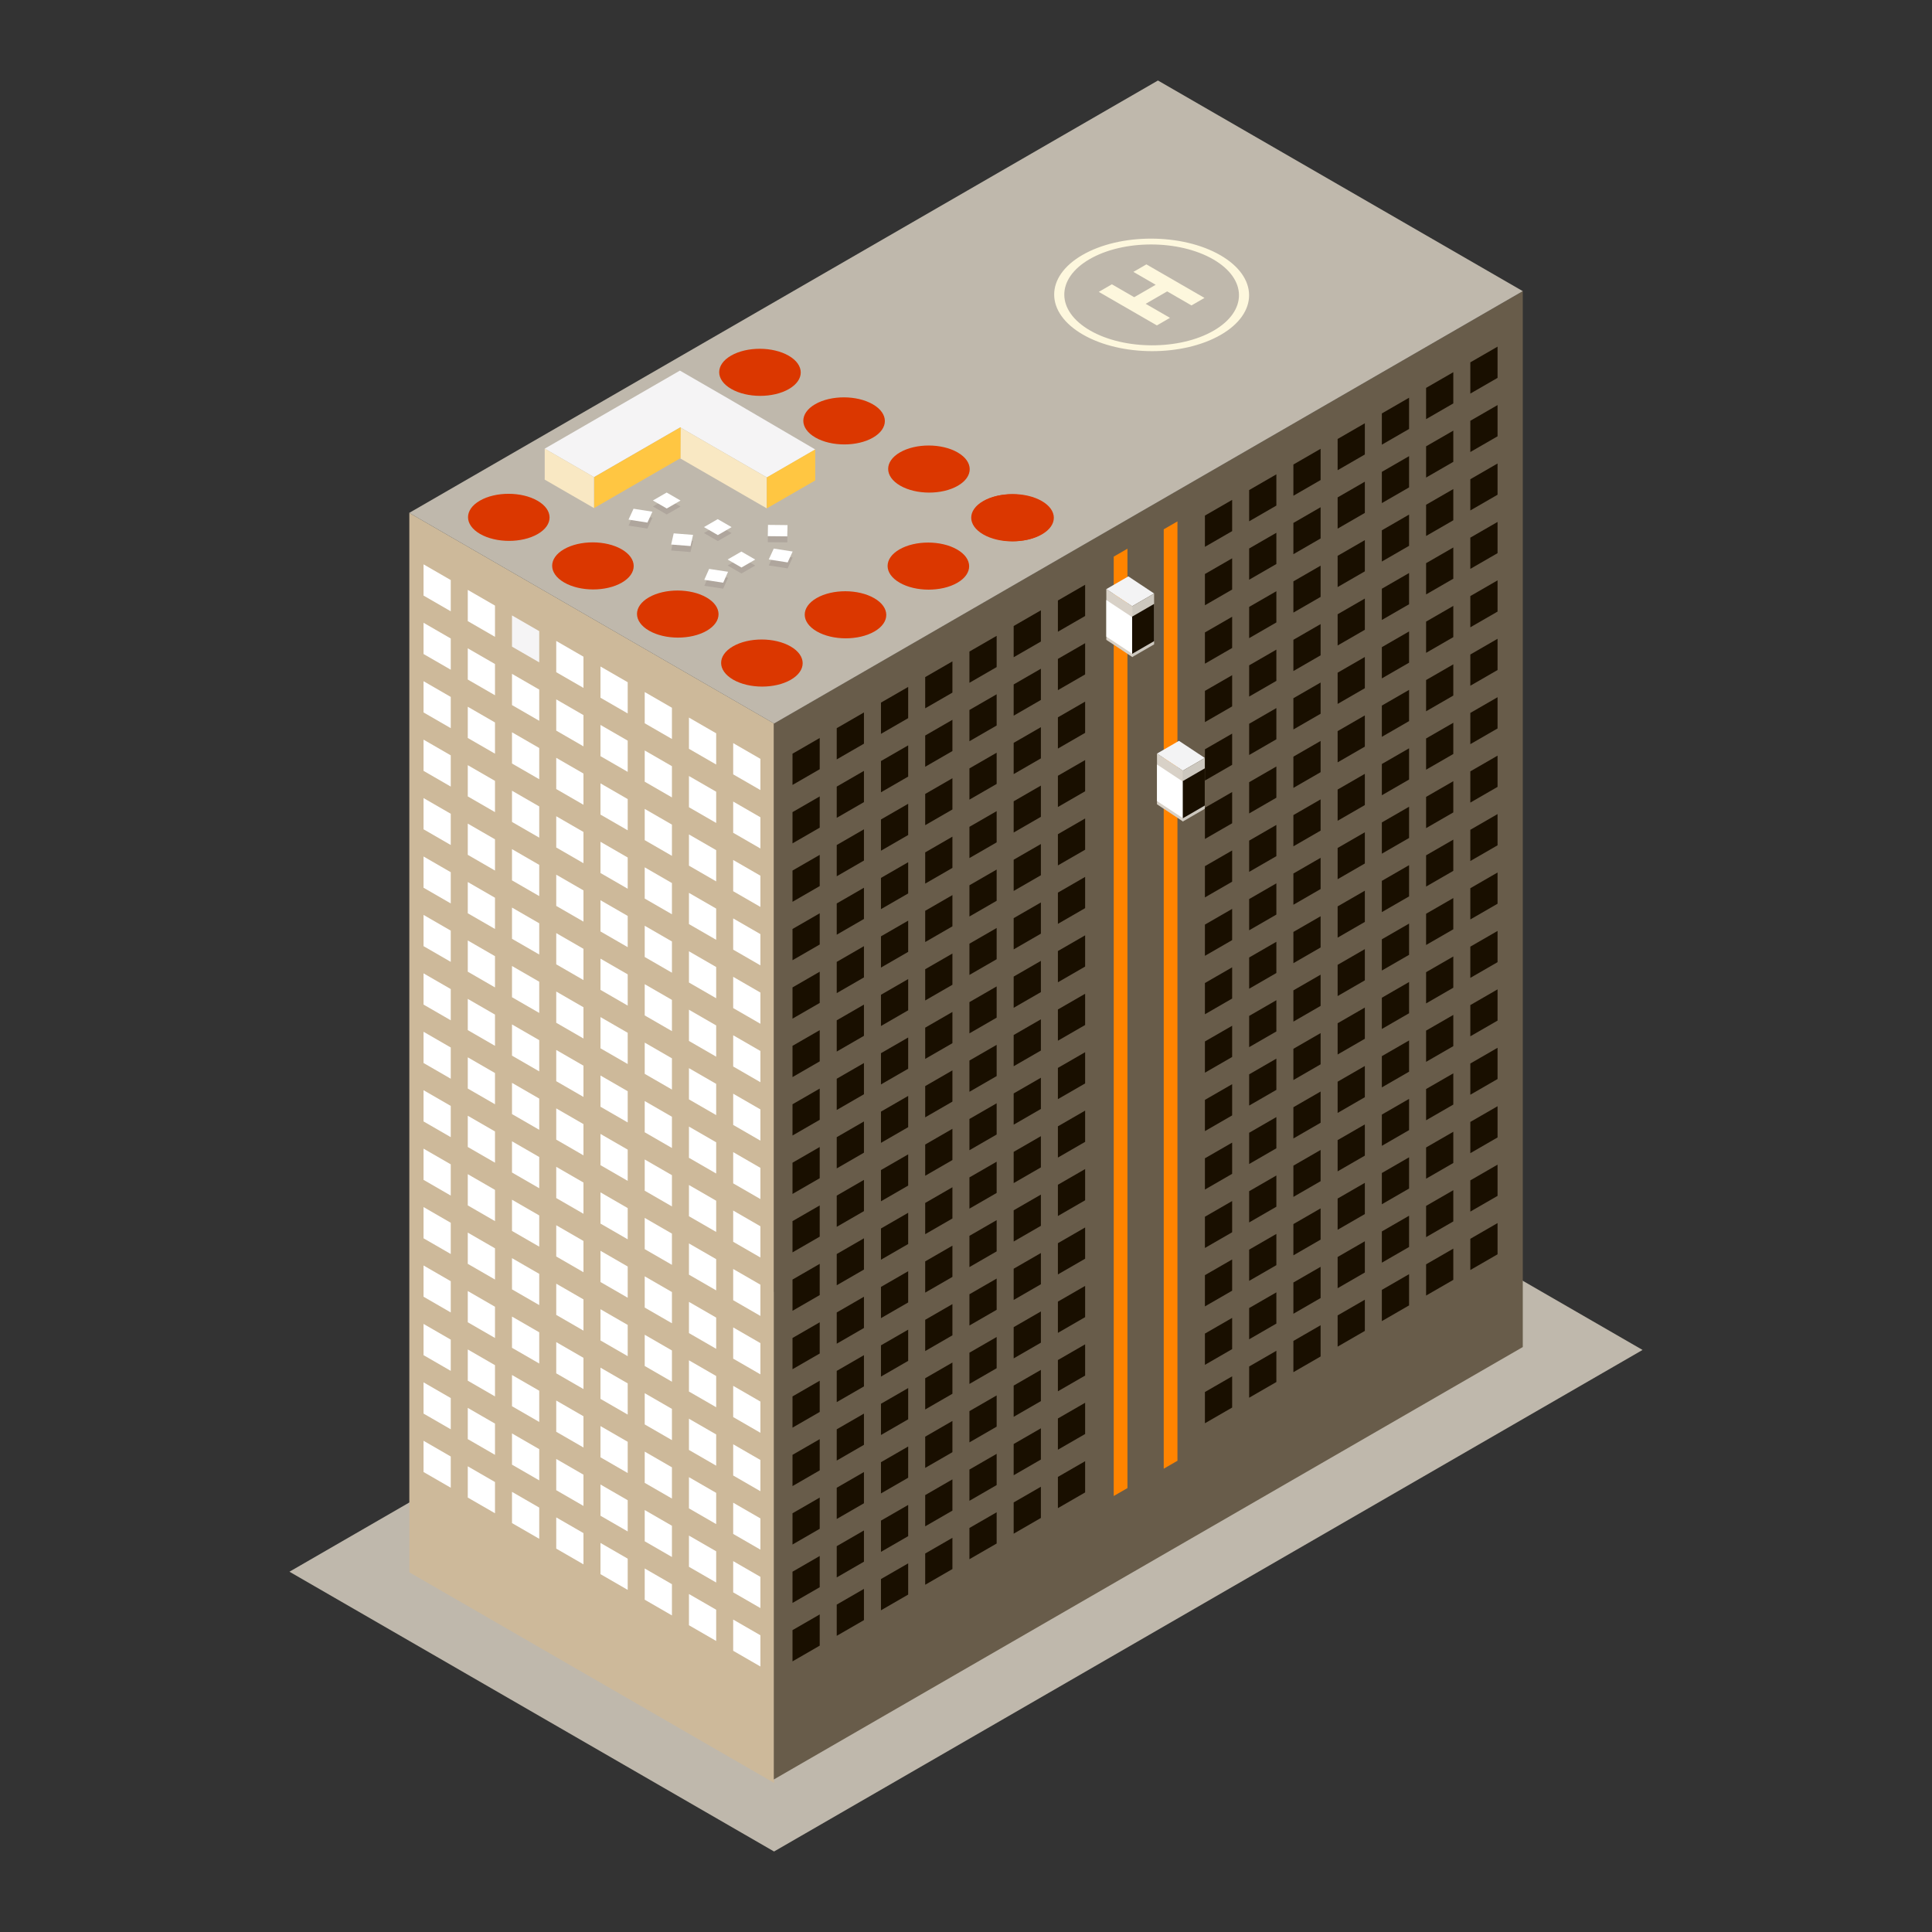 <svg version="1.1" id="Layer_1" xmlns="http://www.w3.org/2000/svg" xmlns:xlink="http://www.w3.org/1999/xlink" x="0px" y="0px" width="1200px" height="1200px" viewBox="0 0 1200 1200" enable-background="new 0 0 1200 1200" xml:space="preserve">
<rect x="0" y="0" width="1200" height="1200" fill="#333333" stroke="none"/>
<g>
	<polygon fill="#BFB8AC" points="179.781,976.223 719.226,664.694 1020.219,838.471 480.779,1150 &#9;"/>
	<polygon fill="#CDB99A" points="480.843,1107.416 254.243,976.584 254.243,318.578 480.843,449.4 &#9;"/>
	<polygon fill="#FFFFFF" points="279.972,379.685 263.069,369.925 263.069,350.526 279.972,360.287 &#9;"/>
	<polygon fill="#FFFFFF" points="307.448,395.547 290.54,385.787 290.54,366.388 307.448,376.149 &#9;"/>
	<polygon fill="#F5F4F5" points="334.924,411.409 318.015,401.649 318.015,382.255 334.924,392.016 &#9;"/>
	<polygon fill="#FFFFFF" points="362.4,427.272 345.491,417.511 345.491,398.112 362.4,407.873 &#9;"/>
	<polygon fill="#FFFFFF" points="389.876,443.134 372.968,433.373 372.968,413.98 389.876,423.74 &#9;"/>
	<polygon fill="#FFFFFF" points="417.352,459.001 400.443,449.241 400.443,429.842 417.352,439.602 &#9;"/>
	<polygon fill="#FFFFFF" points="444.828,474.858 427.919,465.098 427.919,445.704 444.828,455.465 &#9;"/>
	<polygon fill="#FFFFFF" points="472.303,490.726 455.395,480.965 455.395,461.566 472.303,471.332 &#9;"/>
	<polygon fill="#FFFFFF" points="279.972,415.977 263.069,406.216 263.069,386.817 279.972,396.578 &#9;"/>
	<polygon fill="#FFFFFF" points="307.448,431.839 290.54,422.078 290.54,402.679 307.448,412.44 &#9;"/>
	<polygon fill="#FFFFFF" points="334.924,447.701 318.015,437.94 318.015,418.547 334.924,428.307 &#9;"/>
	<polygon fill="#FFFFFF" points="362.4,463.563 345.491,453.802 345.491,434.403 362.4,444.164 &#9;"/>
	<polygon fill="#FFFFFF" points="389.876,479.425 372.968,469.664 372.968,450.271 389.876,460.031 &#9;"/>
	<polygon fill="#FFFFFF" points="417.352,495.292 400.443,485.532 400.443,466.133 417.352,475.893 &#9;"/>
	<polygon fill="#FFFFFF" points="444.828,511.149 427.919,501.389 427.919,481.995 444.828,491.756 &#9;"/>
	<polygon fill="#FFFFFF" points="472.303,527.017 455.395,517.256 455.395,497.857 472.303,507.623 &#9;"/>
	<polygon fill="#FFFFFF" points="279.972,452.268 263.069,442.507 263.069,423.108 279.972,432.869 &#9;"/>
	<polygon fill="#FFFFFF" points="307.448,468.13 290.54,458.369 290.54,438.971 307.448,448.731 &#9;"/>
	<polygon fill="#FFFFFF" points="334.924,483.992 318.015,474.232 318.015,454.838 334.924,464.599 &#9;"/>
	<polygon fill="#FFFFFF" points="362.4,499.854 345.491,490.094 345.491,470.695 362.4,480.455 &#9;"/>
	<polygon fill="#FFFFFF" points="389.876,515.716 372.968,505.956 372.968,486.562 389.876,496.323 &#9;"/>
	<polygon fill="#FFFFFF" points="417.352,531.583 400.443,521.823 400.443,502.424 417.352,512.185 &#9;"/>
	<polygon fill="#FFFFFF" points="444.828,547.446 427.919,537.68 427.919,518.286 444.828,528.047 &#9;"/>
	<polygon fill="#FFFFFF" points="472.303,563.308 455.395,553.547 455.395,534.149 472.303,543.909 &#9;"/>
	<polygon fill="#FFFFFF" points="279.972,488.559 263.069,478.798 263.069,459.399 279.972,469.16 &#9;"/>
	<polygon fill="#FFFFFF" points="307.448,504.421 290.54,494.661 290.54,475.262 307.448,485.022 &#9;"/>
	<polygon fill="#FFFFFF" points="334.924,520.283 318.015,510.523 318.015,491.129 334.924,500.89 &#9;"/>
	<polygon fill="#FFFFFF" points="362.4,536.151 345.491,526.385 345.491,506.986 362.4,516.746 &#9;"/>
	<polygon fill="#FFFFFF" points="389.876,552.008 372.968,542.247 372.968,522.854 389.876,532.614 &#9;"/>
	<polygon fill="#FFFFFF" points="417.352,567.875 400.443,558.114 400.443,538.716 417.352,548.476 &#9;"/>
	<polygon fill="#FFFFFF" points="444.828,583.732 427.919,573.971 427.919,554.578 444.828,564.338 &#9;"/>
	<polygon fill="#FFFFFF" points="472.303,599.599 455.395,589.839 455.395,570.44 472.303,580.201 &#9;"/>
	<polygon fill="#FFFFFF" points="279.972,524.85 263.069,515.089 263.069,495.69 279.972,505.451 &#9;"/>
	<polygon fill="#FFFFFF" points="307.448,540.712 290.54,530.952 290.54,511.553 307.448,521.314 &#9;"/>
	<polygon fill="#FFFFFF" points="334.924,556.574 318.015,546.814 318.015,527.42 334.924,537.181 &#9;"/>
	<polygon fill="#FFFFFF" points="362.4,572.436 345.491,562.676 345.491,543.277 362.4,553.037 &#9;"/>
	<polygon fill="#FFFFFF" points="389.876,588.299 372.968,578.538 372.968,559.145 389.876,568.905 &#9;"/>
	<polygon fill="#FFFFFF" points="417.352,604.166 400.443,594.406 400.443,575.007 417.352,584.767 &#9;"/>
	<polygon fill="#FFFFFF" points="444.828,620.023 427.919,610.263 427.919,590.869 444.828,600.629 &#9;"/>
	<polygon fill="#FFFFFF" points="472.303,635.891 455.395,626.13 455.395,606.731 472.303,616.497 &#9;"/>
	<polygon fill="#FFFFFF" points="279.972,561.141 263.069,551.381 263.069,531.982 279.972,541.742 &#9;"/>
	<polygon fill="#FFFFFF" points="307.448,577.004 290.54,567.243 290.54,547.844 307.448,557.605 &#9;"/>
	<polygon fill="#FFFFFF" points="334.924,592.866 318.015,583.105 318.015,563.711 334.924,573.472 &#9;"/>
	<polygon fill="#FFFFFF" points="362.4,608.728 345.491,598.967 345.491,579.569 362.4,589.329 &#9;"/>
	<polygon fill="#FFFFFF" points="389.876,624.59 372.968,614.829 372.968,595.436 389.876,605.196 &#9;"/>
	<polygon fill="#FFFFFF" points="417.352,640.457 400.443,630.697 400.443,611.298 417.352,621.058 &#9;"/>
	<polygon fill="#FFFFFF" points="444.828,656.319 427.919,646.554 427.919,627.16 444.828,636.921 &#9;"/>
	<polygon fill="#FFFFFF" points="472.303,672.182 455.395,662.421 455.395,643.022 472.303,652.788 &#9;"/>
	<polygon fill="#FFFFFF" points="279.972,597.432 263.069,587.672 263.069,568.273 279.972,578.034 &#9;"/>
	<polygon fill="#FFFFFF" points="307.448,613.295 290.54,603.534 290.54,584.135 307.448,593.896 &#9;"/>
	<polygon fill="#FFFFFF" points="334.924,629.157 318.015,619.396 318.015,600.003 334.924,609.763 &#9;"/>
	<polygon fill="#FFFFFF" points="362.4,645.025 345.491,635.259 345.491,615.86 362.4,625.62 &#9;"/>
	<polygon fill="#FFFFFF" points="389.876,660.881 372.968,651.121 372.968,631.727 389.876,641.488 &#9;"/>
	<polygon fill="#FFFFFF" points="417.352,676.748 400.443,666.988 400.443,647.589 417.352,657.35 &#9;"/>
	<polygon fill="#FFFFFF" points="444.828,692.606 427.919,682.845 427.919,663.451 444.828,673.212 &#9;"/>
	<polygon fill="#FFFFFF" points="472.303,708.473 455.395,698.712 455.395,679.313 472.303,689.074 &#9;"/>
	<polygon fill="#FFFFFF" points="279.972,633.724 263.069,623.963 263.069,604.564 279.972,614.325 &#9;"/>
	<polygon fill="#FFFFFF" points="307.448,649.586 290.54,639.825 290.54,620.426 307.448,630.187 &#9;"/>
	<polygon fill="#FFFFFF" points="334.924,665.448 318.015,655.688 318.015,636.294 334.924,646.054 &#9;"/>
	<polygon fill="#FFFFFF" points="362.4,681.316 345.491,671.55 345.491,652.151 362.4,661.911 &#9;"/>
	<polygon fill="#FFFFFF" points="389.876,697.172 372.968,687.412 372.968,668.018 389.876,677.779 &#9;"/>
	<polygon fill="#FFFFFF" points="417.352,713.04 400.443,703.28 400.443,683.881 417.352,693.641 &#9;"/>
	<polygon fill="#FFFFFF" points="444.828,728.897 427.919,719.136 427.919,699.743 444.828,709.503 &#9;"/>
	<polygon fill="#FFFFFF" points="472.303,744.764 455.395,735.003 455.395,715.605 472.303,725.371 &#9;"/>
	<polygon fill="#FFFFFF" points="279.972,670.015 263.069,660.254 263.069,640.856 279.972,650.616 &#9;"/>
	<polygon fill="#FFFFFF" points="307.448,685.877 290.54,676.116 290.54,656.718 307.448,666.478 &#9;"/>
	<polygon fill="#FFFFFF" points="334.924,701.74 318.015,691.979 318.015,672.585 334.924,682.346 &#9;"/>
	<polygon fill="#FFFFFF" points="362.4,717.601 345.491,707.841 345.491,688.442 362.4,698.203 &#9;"/>
	<polygon fill="#FFFFFF" points="389.876,733.463 372.968,723.703 372.968,704.31 389.876,714.07 &#9;"/>
	<polygon fill="#FFFFFF" points="417.352,749.331 400.443,739.571 400.443,720.172 417.352,729.932 &#9;"/>
	<polygon fill="#FFFFFF" points="444.828,765.188 427.919,755.427 427.919,736.034 444.828,745.794 &#9;"/>
	<polygon fill="#FFFFFF" points="472.303,781.055 455.395,771.295 455.395,751.896 472.303,761.662 &#9;"/>
	<polygon fill="#FFFFFF" points="279.972,706.306 263.069,696.546 263.069,677.147 279.972,686.907 &#9;"/>
	<polygon fill="#FFFFFF" points="307.448,722.168 290.54,712.408 290.54,693.009 307.448,702.77 &#9;"/>
	<polygon fill="#FFFFFF" points="334.924,738.031 318.015,728.27 318.015,708.877 334.924,718.637 &#9;"/>
	<polygon fill="#FFFFFF" points="362.4,753.898 345.491,744.132 345.491,724.734 362.4,734.494 &#9;"/>
	<polygon fill="#FFFFFF" points="389.876,769.755 372.968,759.994 372.968,740.601 389.876,750.362 &#9;"/>
	<polygon fill="#FFFFFF" points="417.352,785.622 400.443,775.862 400.443,756.463 417.352,766.223 &#9;"/>
	<polygon fill="#FFFFFF" points="444.828,801.484 427.919,791.719 427.919,772.325 444.828,782.085 &#9;"/>
	<polygon fill="#FFFFFF" points="472.303,817.346 455.395,807.586 455.395,788.187 472.303,797.948 &#9;"/>
	<polygon fill="#FFFFFF" points="279.972,742.597 263.069,732.837 263.069,713.438 279.972,723.198 &#9;"/>
	<polygon fill="#FFFFFF" points="307.448,758.46 290.54,748.699 290.54,729.3 307.448,739.061 &#9;"/>
	<polygon fill="#FFFFFF" points="334.924,774.322 318.015,764.561 318.015,745.168 334.924,754.928 &#9;"/>
	<polygon fill="#FFFFFF" points="362.4,790.189 345.491,780.424 345.491,761.025 362.4,770.785 &#9;"/>
	<polygon fill="#FFFFFF" points="389.876,806.046 372.968,796.286 372.968,776.892 389.876,786.653 &#9;"/>
	<polygon fill="#FFFFFF" points="417.352,821.914 400.443,812.153 400.443,792.754 417.352,802.515 &#9;"/>
	<polygon fill="#FFFFFF" points="444.828,837.771 427.919,828.01 427.919,808.616 444.828,818.377 &#9;"/>
	<polygon fill="#FFFFFF" points="472.303,853.638 455.395,843.877 455.395,824.478 472.303,834.239 &#9;"/>
	<polygon fill="#FFFFFF" points="279.972,778.889 263.069,769.128 263.069,749.729 279.972,759.49 &#9;"/>
	<polygon fill="#FFFFFF" points="307.448,794.751 290.54,784.99 290.54,765.591 307.448,775.352 &#9;"/>
	<polygon fill="#FFFFFF" points="334.924,810.613 318.015,800.852 318.015,781.459 334.924,791.219 &#9;"/>
	<polygon fill="#FFFFFF" points="362.4,826.475 345.491,816.715 345.491,797.316 362.4,807.076 &#9;"/>
	<polygon fill="#FFFFFF" points="389.876,842.337 372.968,832.577 372.968,813.183 389.876,822.944 &#9;"/>
	<polygon fill="#FFFFFF" points="417.352,858.205 400.443,848.444 400.443,829.045 417.352,838.806 &#9;"/>
	<polygon fill="#FFFFFF" points="444.828,874.062 427.919,864.301 427.919,844.908 444.828,854.668 &#9;"/>
	<polygon fill="#FFFFFF" points="472.303,889.929 455.395,880.169 455.395,860.77 472.303,870.536 &#9;"/>
	<polygon fill="#FFFFFF" points="279.972,815.18 263.069,805.42 263.069,786.021 279.972,795.781 &#9;"/>
	<polygon fill="#FFFFFF" points="307.448,831.042 290.54,821.281 290.54,801.883 307.448,811.643 &#9;"/>
	<polygon fill="#FFFFFF" points="334.924,846.904 318.015,837.143 318.015,817.75 334.924,827.511 &#9;"/>
	<polygon fill="#FFFFFF" points="362.4,862.772 345.491,853.011 345.491,833.607 362.4,843.373 &#9;"/>
	<polygon fill="#FFFFFF" points="389.876,878.628 372.968,868.868 372.968,849.474 389.876,859.235 &#9;"/>
	<polygon fill="#FFFFFF" points="417.352,894.496 400.443,884.736 400.443,865.337 417.352,875.097 &#9;"/>
	<polygon fill="#FFFFFF" points="444.828,910.358 427.919,900.592 427.919,881.199 444.828,890.959 &#9;"/>
	<polygon fill="#FFFFFF" points="472.303,926.22 455.395,916.46 455.395,897.061 472.303,906.827 &#9;"/>
	<polygon fill="#FFFFFF" points="279.972,851.471 263.069,841.711 263.069,822.312 279.972,832.072 &#9;"/>
	<polygon fill="#FFFFFF" points="307.448,867.333 290.54,857.573 290.54,838.174 307.448,847.934 &#9;"/>
	<polygon fill="#FFFFFF" points="334.924,883.195 318.015,873.435 318.015,854.042 334.924,863.802 &#9;"/>
	<polygon fill="#FFFFFF" points="362.4,899.063 345.491,889.297 345.491,869.898 362.4,879.659 &#9;"/>
	<polygon fill="#FFFFFF" points="389.876,914.92 372.968,905.159 372.968,885.765 389.876,895.526 &#9;"/>
	<polygon fill="#FFFFFF" points="417.352,930.787 400.443,921.027 400.443,901.628 417.352,911.389 &#9;"/>
	<polygon fill="#FFFFFF" points="444.828,946.649 427.919,936.883 427.919,917.49 444.828,927.251 &#9;"/>
	<polygon fill="#FFFFFF" points="472.303,962.511 455.395,952.751 455.395,933.352 472.303,943.112 &#9;"/>
	<polygon fill="#FFFFFF" points="279.972,887.762 263.069,878.002 263.069,858.603 279.972,868.364 &#9;"/>
	<polygon fill="#FFFFFF" points="307.448,903.624 290.54,893.864 290.54,874.465 307.448,884.225 &#9;"/>
	<polygon fill="#FFFFFF" points="334.924,919.487 318.015,909.726 318.015,890.333 334.924,900.093 &#9;"/>
	<polygon fill="#FFFFFF" points="362.4,935.354 345.491,925.588 345.491,906.189 362.4,915.95 &#9;"/>
	<polygon fill="#FFFFFF" points="389.876,951.211 372.968,941.451 372.968,922.057 389.876,931.817 &#9;"/>
	<polygon fill="#FFFFFF" points="417.352,967.079 400.443,957.318 400.443,937.919 417.352,947.68 &#9;"/>
	<polygon fill="#FFFFFF" points="444.828,982.935 427.919,973.175 427.919,953.781 444.828,963.542 &#9;"/>
	<polygon fill="#FFFFFF" points="472.303,998.803 455.395,989.042 455.395,969.644 472.303,979.409 &#9;"/>
	<polygon fill="#FFFFFF" points="279.972,924.054 263.069,914.293 263.069,894.894 279.972,904.655 &#9;"/>
	<polygon fill="#FFFFFF" points="307.448,939.916 290.54,930.155 290.54,910.757 307.448,920.517 &#9;"/>
	<polygon fill="#FFFFFF" points="334.924,955.778 318.015,946.017 318.015,926.624 334.924,936.384 &#9;"/>
	<polygon fill="#FFFFFF" points="362.4,971.64 345.491,961.879 345.491,942.481 362.4,952.241 &#9;"/>
	<polygon fill="#FFFFFF" points="389.876,987.502 372.968,977.742 372.968,958.348 389.876,968.109 &#9;"/>
	<polygon fill="#FFFFFF" points="417.352,1003.37 400.443,993.609 400.443,974.21 417.352,983.971 &#9;"/>
	<polygon fill="#FFFFFF" points="444.828,1019.232 427.919,1009.466 427.919,990.073 444.828,999.833 &#9;"/>
	<polygon fill="#FFFFFF" points="472.303,1035.094 455.395,1025.334 455.395,1005.935 472.303,1015.701 &#9;"/>
	<polygon fill="#A19079" points="480.619,1105.266 480.619,449.411 945.826,180.827 945.826,836.676 &#9;" style="fill: rgb(104, 92, 74);"/>
	<polygon fill="#A5D9E9" points="509.137,477.779 492.234,487.539 492.234,468.14 509.137,458.385 &#9;" style="fill: rgb(25, 15, 0);"/>
	<polygon fill="#A5D9E9" points="536.612,461.917 519.709,471.677 519.709,452.279 536.612,442.518 &#9;" style="fill: rgb(25, 15, 0);"/>
	<polygon fill="#A5D9E9" points="564.088,446.054 547.18,455.815 547.18,436.411 564.088,426.661 &#9;" style="fill: rgb(25, 15, 0);"/>
	<polygon fill="#A5D9E9" points="591.565,430.192 574.656,439.953 574.656,420.554 591.565,410.793 &#9;" style="fill: rgb(25, 15, 0);"/>
	<polygon fill="#A5D9E9" points="619.04,414.33 602.132,424.091 602.132,404.687 619.04,394.932 &#9;" style="fill: rgb(25, 15, 0);"/>
	<polygon fill="#A5D9E9" points="646.517,398.463 629.608,408.223 629.608,388.824 646.517,379.069 &#9;" style="fill: rgb(25, 15, 0);"/>
	<polygon fill="#A5D9E9" points="673.992,382.606 657.084,392.367 657.084,372.962 673.992,363.207 &#9;" style="fill: rgb(25, 15, 0);"/>
	<polygon fill="#A5D9E9" points="509.137,514.07 492.234,523.831 492.234,504.432 509.137,494.676 &#9;" style="fill: rgb(25, 15, 0);"/>
	<polygon fill="#A5D9E9" points="536.612,498.208 519.709,507.969 519.709,488.57 536.612,478.809 &#9;" style="fill: rgb(25, 15, 0);"/>
	<polygon fill="#A5D9E9" points="564.088,482.345 547.18,492.106 547.18,472.702 564.088,462.952 &#9;" style="fill: rgb(25, 15, 0);"/>
	<polygon fill="#A5D9E9" points="591.565,466.484 574.656,476.244 574.656,456.845 591.565,447.085 &#9;" style="fill: rgb(25, 15, 0);"/>
	<polygon fill="#A5D9E9" points="619.04,450.622 602.132,460.382 602.132,440.978 619.04,431.223 &#9;" style="fill: rgb(25, 15, 0);"/>
	<polygon fill="#A5D9E9" points="646.517,434.754 629.608,444.514 629.608,425.115 646.517,415.361 &#9;" style="fill: rgb(25, 15, 0);"/>
	<polygon fill="#A5D9E9" points="673.992,418.897 657.084,428.658 657.084,409.253 673.992,399.498 &#9;" style="fill: rgb(25, 15, 0);"/>
	<polygon fill="#A5D9E9" points="509.137,550.361 492.234,560.122 492.234,540.723 509.137,530.968 &#9;" style="fill: rgb(25, 15, 0);"/>
	<polygon fill="#A5D9E9" points="536.612,534.499 519.709,544.265 519.709,524.861 536.612,515.1 &#9;" style="fill: rgb(25, 15, 0);"/>
	<polygon fill="#A5D9E9" points="564.088,518.637 547.18,528.397 547.18,508.993 564.088,499.244 &#9;" style="fill: rgb(25, 15, 0);"/>
	<polygon fill="#A5D9E9" points="591.565,502.775 574.656,512.535 574.656,493.136 591.565,483.376 &#9;" style="fill: rgb(25, 15, 0);"/>
	<polygon fill="#A5D9E9" points="619.04,486.913 602.132,496.673 602.132,477.269 619.04,467.514 &#9;" style="fill: rgb(25, 15, 0);"/>
	<polygon fill="#A5D9E9" points="646.517,471.045 629.608,480.805 629.608,461.407 646.517,451.652 &#9;" style="fill: rgb(25, 15, 0);"/>
	<polygon fill="#A5D9E9" points="673.992,455.188 657.084,464.949 657.084,445.545 673.992,435.789 &#9;" style="fill: rgb(25, 15, 0);"/>
	<polygon fill="#A5D9E9" points="509.137,586.653 492.234,596.413 492.234,577.014 509.137,567.259 &#9;" style="fill: rgb(25, 15, 0);"/>
	<polygon fill="#A5D9E9" points="536.612,570.79 519.709,580.556 519.709,561.152 536.612,551.391 &#9;" style="fill: rgb(25, 15, 0);"/>
	<polygon fill="#A5D9E9" points="564.088,554.928 547.18,564.689 547.18,545.285 564.088,535.535 &#9;" style="fill: rgb(25, 15, 0);"/>
	<polygon fill="#A5D9E9" points="591.565,539.066 574.656,548.826 574.656,529.428 591.565,519.667 &#9;" style="fill: rgb(25, 15, 0);"/>
	<polygon fill="#A5D9E9" points="619.04,523.204 602.132,532.964 602.132,513.56 619.04,503.805 &#9;" style="fill: rgb(25, 15, 0);"/>
	<polygon fill="#A5D9E9" points="646.517,507.337 629.608,517.097 629.608,497.698 646.517,487.943 &#9;" style="fill: rgb(25, 15, 0);"/>
	<polygon fill="#A5D9E9" points="673.992,491.479 657.084,501.24 657.084,481.836 673.992,472.081 &#9;" style="fill: rgb(25, 15, 0);"/>
	<polygon fill="#A5D9E9" points="509.137,622.944 492.234,632.704 492.234,613.306 509.137,603.55 &#9;" style="fill: rgb(25, 15, 0);"/>
	<polygon fill="#A5D9E9" points="536.612,607.081 519.709,616.842 519.709,597.443 536.612,587.682 &#9;" style="fill: rgb(25, 15, 0);"/>
	<polygon fill="#A5D9E9" points="564.088,591.219 547.18,600.98 547.18,581.576 564.088,571.826 &#9;" style="fill: rgb(25, 15, 0);"/>
	<polygon fill="#A5D9E9" points="591.565,575.357 574.656,585.118 574.656,565.719 591.565,555.959 &#9;" style="fill: rgb(25, 15, 0);"/>
	<polygon fill="#A5D9E9" points="619.04,559.495 602.132,569.256 602.132,549.851 619.04,540.096 &#9;" style="fill: rgb(25, 15, 0);"/>
	<polygon fill="#A5D9E9" points="646.517,543.628 629.608,553.388 629.608,533.989 646.517,524.234 &#9;" style="fill: rgb(25, 15, 0);"/>
	<polygon fill="#A5D9E9" points="673.992,527.771 657.084,537.531 657.084,518.127 673.992,508.372 &#9;" style="fill: rgb(25, 15, 0);"/>
	<polygon fill="#A5D9E9" points="509.137,659.235 492.234,668.996 492.234,649.597 509.137,639.841 &#9;" style="fill: rgb(25, 15, 0);"/>
	<polygon fill="#A5D9E9" points="536.612,643.373 519.709,653.139 519.709,633.734 536.612,623.974 &#9;" style="fill: rgb(25, 15, 0);"/>
	<polygon fill="#A5D9E9" points="564.088,627.511 547.18,637.271 547.18,617.867 564.088,608.117 &#9;" style="fill: rgb(25, 15, 0);"/>
	<polygon fill="#A5D9E9" points="591.565,611.649 574.656,621.409 574.656,602.01 591.565,592.25 &#9;" style="fill: rgb(25, 15, 0);"/>
	<polygon fill="#A5D9E9" points="619.04,595.786 602.132,605.547 602.132,586.142 619.04,576.388 &#9;" style="fill: rgb(25, 15, 0);"/>
	<polygon fill="#A5D9E9" points="646.517,579.919 629.608,589.679 629.608,570.28 646.517,560.525 &#9;" style="fill: rgb(25, 15, 0);"/>
	<polygon fill="#A5D9E9" points="673.992,564.062 657.084,573.823 657.084,554.419 673.992,544.663 &#9;" style="fill: rgb(25, 15, 0);"/>
	<polygon fill="#A5D9E9" points="509.137,695.526 492.234,705.287 492.234,685.888 509.137,676.133 &#9;" style="fill: rgb(25, 15, 0);"/>
	<polygon fill="#A5D9E9" points="536.612,679.664 519.709,689.43 519.709,670.026 536.612,660.265 &#9;" style="fill: rgb(25, 15, 0);"/>
	<polygon fill="#A5D9E9" points="564.088,663.802 547.18,673.562 547.18,654.158 564.088,644.408 &#9;" style="fill: rgb(25, 15, 0);"/>
	<polygon fill="#A5D9E9" points="591.565,647.94 574.656,657.7 574.656,638.301 591.565,628.541 &#9;" style="fill: rgb(25, 15, 0);"/>
	<polygon fill="#A5D9E9" points="619.04,632.078 602.132,641.838 602.132,622.434 619.04,612.679 &#9;" style="fill: rgb(25, 15, 0);"/>
	<polygon fill="#A5D9E9" points="646.517,616.21 629.608,625.971 629.608,606.572 646.517,596.816 &#9;" style="fill: rgb(25, 15, 0);"/>
	<polygon fill="#A5D9E9" points="673.992,600.353 657.084,610.114 657.084,590.71 673.992,580.954 &#9;" style="fill: rgb(25, 15, 0);"/>
	<polygon fill="#A5D9E9" points="509.137,731.817 492.234,741.578 492.234,722.179 509.137,712.424 &#9;" style="fill: rgb(25, 15, 0);"/>
	<polygon fill="#A5D9E9" points="536.612,715.955 519.709,725.721 519.709,706.317 536.612,696.556 &#9;" style="fill: rgb(25, 15, 0);"/>
	<polygon fill="#A5D9E9" points="564.088,700.093 547.18,709.853 547.18,690.45 564.088,680.699 &#9;" style="fill: rgb(25, 15, 0);"/>
	<polygon fill="#A5D9E9" points="591.565,684.231 574.656,693.991 574.656,674.593 591.565,664.832 &#9;" style="fill: rgb(25, 15, 0);"/>
	<polygon fill="#A5D9E9" points="619.04,668.369 602.132,678.13 602.132,658.725 619.04,648.97 &#9;" style="fill: rgb(25, 15, 0);"/>
	<polygon fill="#A5D9E9" points="646.517,652.502 629.608,662.262 629.608,642.863 646.517,633.108 &#9;" style="fill: rgb(25, 15, 0);"/>
	<polygon fill="#A5D9E9" points="673.992,636.644 657.084,646.405 657.084,627.001 673.992,617.246 &#9;" style="fill: rgb(25, 15, 0);"/>
	<polygon fill="#A5D9E9" points="509.137,768.108 492.234,777.869 492.234,758.47 509.137,748.715 &#9;" style="fill: rgb(25, 15, 0);"/>
	<polygon fill="#A5D9E9" points="536.612,752.246 519.709,762.007 519.709,742.608 536.612,732.848 &#9;" style="fill: rgb(25, 15, 0);"/>
	<polygon fill="#A5D9E9" points="564.088,736.384 547.18,746.145 547.18,726.741 564.088,716.991 &#9;" style="fill: rgb(25, 15, 0);"/>
	<polygon fill="#A5D9E9" points="591.565,720.522 574.656,730.283 574.656,710.884 591.565,701.123 &#9;" style="fill: rgb(25, 15, 0);"/>
	<polygon fill="#A5D9E9" points="619.04,704.66 602.132,714.421 602.132,695.016 619.04,685.261 &#9;" style="fill: rgb(25, 15, 0);"/>
	<polygon fill="#A5D9E9" points="646.517,688.793 629.608,698.553 629.608,679.154 646.517,669.399 &#9;" style="fill: rgb(25, 15, 0);"/>
	<polygon fill="#A5D9E9" points="673.992,672.936 657.084,682.696 657.084,663.292 673.992,653.537 &#9;" style="fill: rgb(25, 15, 0);"/>
	<polygon fill="#A5D9E9" points="509.137,804.4 492.234,814.16 492.234,794.761 509.137,785.007 &#9;" style="fill: rgb(25, 15, 0);"/>
	<polygon fill="#A5D9E9" points="536.612,788.538 519.709,798.304 519.709,778.899 536.612,769.139 &#9;" style="fill: rgb(25, 15, 0);"/>
	<polygon fill="#A5D9E9" points="564.088,772.676 547.18,782.436 547.18,763.032 564.088,753.282 &#9;" style="fill: rgb(25, 15, 0);"/>
	<polygon fill="#A5D9E9" points="591.565,756.814 574.656,766.574 574.656,747.175 591.565,737.415 &#9;" style="fill: rgb(25, 15, 0);"/>
	<polygon fill="#A5D9E9" points="619.04,740.951 602.132,750.712 602.132,731.308 619.04,721.552 &#9;" style="fill: rgb(25, 15, 0);"/>
	<polygon fill="#A5D9E9" points="646.517,725.084 629.608,734.844 629.608,715.446 646.517,705.69 &#9;" style="fill: rgb(25, 15, 0);"/>
	<polygon fill="#A5D9E9" points="673.992,709.227 657.084,718.987 657.084,699.583 673.992,689.828 &#9;" style="fill: rgb(25, 15, 0);"/>
	<polygon fill="#A5D9E9" points="509.137,840.691 492.234,850.452 492.234,831.053 509.137,821.298 &#9;" style="fill: rgb(25, 15, 0);"/>
	<polygon fill="#A5D9E9" points="536.612,824.829 519.709,834.595 519.709,815.19 536.612,805.43 &#9;" style="fill: rgb(25, 15, 0);"/>
	<polygon fill="#A5D9E9" points="564.088,808.967 547.18,818.727 547.18,799.323 564.088,789.573 &#9;" style="fill: rgb(25, 15, 0);"/>
	<polygon fill="#A5D9E9" points="591.565,793.105 574.656,802.865 574.656,783.466 591.565,773.706 &#9;" style="fill: rgb(25, 15, 0);"/>
	<polygon fill="#A5D9E9" points="619.04,777.242 602.132,787.003 602.132,767.599 619.04,757.843 &#9;" style="fill: rgb(25, 15, 0);"/>
	<polygon fill="#A5D9E9" points="646.517,761.375 629.608,771.136 629.608,751.737 646.517,741.981 &#9;" style="fill: rgb(25, 15, 0);"/>
	<polygon fill="#A5D9E9" points="673.992,745.518 657.084,755.279 657.084,735.875 673.992,726.119 &#9;" style="fill: rgb(25, 15, 0);"/>
	<polygon fill="#A5D9E9" points="509.137,876.982 492.234,886.743 492.234,867.344 509.137,857.589 &#9;" style="fill: rgb(25, 15, 0);"/>
	<polygon fill="#A5D9E9" points="536.612,861.12 519.709,870.88 519.709,851.482 536.612,841.721 &#9;" style="fill: rgb(25, 15, 0);"/>
	<polygon fill="#A5D9E9" points="564.088,845.258 547.18,855.019 547.18,835.614 564.088,825.864 &#9;" style="fill: rgb(25, 15, 0);"/>
	<polygon fill="#A5D9E9" points="591.565,829.396 574.656,839.157 574.656,819.758 591.565,809.997 &#9;" style="fill: rgb(25, 15, 0);"/>
	<polygon fill="#A5D9E9" points="619.04,813.534 602.132,823.294 602.132,803.89 619.04,794.135 &#9;" style="fill: rgb(25, 15, 0);"/>
	<polygon fill="#A5D9E9" points="646.517,797.666 629.608,807.427 629.608,788.028 646.517,778.273 &#9;" style="fill: rgb(25, 15, 0);"/>
	<polygon fill="#A5D9E9" points="673.992,781.81 657.084,791.57 657.084,772.166 673.992,762.411 &#9;" style="fill: rgb(25, 15, 0);"/>
	<polygon fill="#A5D9E9" points="509.137,913.273 492.234,923.034 492.234,903.635 509.137,893.88 &#9;" style="fill: rgb(25, 15, 0);"/>
	<polygon fill="#A5D9E9" points="536.612,897.411 519.709,907.177 519.709,887.773 536.612,878.013 &#9;" style="fill: rgb(25, 15, 0);"/>
	<polygon fill="#A5D9E9" points="564.088,881.549 547.18,891.31 547.18,871.905 564.088,862.156 &#9;" style="fill: rgb(25, 15, 0);"/>
	<polygon fill="#A5D9E9" points="591.565,865.687 574.656,875.448 574.656,856.049 591.565,846.288 &#9;" style="fill: rgb(25, 15, 0);"/>
	<polygon fill="#A5D9E9" points="619.04,849.825 602.132,859.586 602.132,840.181 619.04,830.426 &#9;" style="fill: rgb(25, 15, 0);"/>
	<polygon fill="#A5D9E9" points="646.517,833.957 629.608,843.718 629.608,824.319 646.517,814.564 &#9;" style="fill: rgb(25, 15, 0);"/>
	<polygon fill="#A5D9E9" points="673.992,818.101 657.084,827.861 657.084,808.457 673.992,798.702 &#9;" style="fill: rgb(25, 15, 0);"/>
	<polygon fill="#A5D9E9" points="509.137,949.565 492.234,959.325 492.234,939.926 509.137,930.171 &#9;" style="fill: rgb(25, 15, 0);"/>
	<polygon fill="#A5D9E9" points="536.612,933.703 519.709,943.469 519.709,924.064 536.612,914.304 &#9;" style="fill: rgb(25, 15, 0);"/>
	<polygon fill="#A5D9E9" points="564.088,917.841 547.18,927.601 547.18,908.197 564.088,898.447 &#9;" style="fill: rgb(25, 15, 0);"/>
	<polygon fill="#A5D9E9" points="591.565,901.978 574.656,911.739 574.656,892.34 591.565,882.579 &#9;" style="fill: rgb(25, 15, 0);"/>
	<polygon fill="#A5D9E9" points="619.04,886.116 602.132,895.877 602.132,876.473 619.04,866.717 &#9;" style="fill: rgb(25, 15, 0);"/>
	<polygon fill="#A5D9E9" points="646.517,870.249 629.608,880.009 629.608,860.611 646.517,850.855 &#9;" style="fill: rgb(25, 15, 0);"/>
	<polygon fill="#A5D9E9" points="673.992,854.392 657.084,864.152 657.084,844.748 673.992,834.993 &#9;" style="fill: rgb(25, 15, 0);"/>
	<polygon fill="#A5D9E9" points="509.137,985.856 492.234,995.616 492.234,976.217 509.137,966.462 &#9;" style="fill: rgb(25, 15, 0);"/>
	<polygon fill="#A5D9E9" points="536.612,969.994 519.709,979.76 519.709,960.355 536.612,950.595 &#9;" style="fill: rgb(25, 15, 0);"/>
	<polygon fill="#A5D9E9" points="564.088,954.132 547.18,963.892 547.18,944.488 564.088,934.738 &#9;" style="fill: rgb(25, 15, 0);"/>
	<polygon fill="#A5D9E9" points="591.565,938.269 574.656,948.03 574.656,928.631 591.565,918.87 &#9;" style="fill: rgb(25, 15, 0);"/>
	<polygon fill="#A5D9E9" points="619.04,922.407 602.132,932.168 602.132,912.764 619.04,903.008 &#9;" style="fill: rgb(25, 15, 0);"/>
	<polygon fill="#A5D9E9" points="646.517,906.54 629.608,916.301 629.608,896.902 646.517,887.147 &#9;" style="fill: rgb(25, 15, 0);"/>
	<polygon fill="#A5D9E9" points="673.992,890.683 657.084,900.444 657.084,881.039 673.992,871.284 &#9;" style="fill: rgb(25, 15, 0);"/>
	<polygon fill="#A5D9E9" points="509.137,1022.147 492.234,1031.907 492.234,1012.509 509.137,1002.754 &#9;" style="fill: rgb(25, 15, 0);"/>
	<polygon fill="#A5D9E9" points="536.612,1006.285 519.709,1016.046 519.709,996.647 536.612,986.886 &#9;" style="fill: rgb(25, 15, 0);"/>
	<polygon fill="#A5D9E9" points="564.088,990.423 547.18,1000.184 547.18,980.779 564.088,971.029 &#9;" style="fill: rgb(25, 15, 0);"/>
	<polygon fill="#A5D9E9" points="591.565,974.56 574.656,984.321 574.656,964.922 591.565,955.162 &#9;" style="fill: rgb(25, 15, 0);"/>
	<polygon fill="#A5D9E9" points="619.04,958.699 602.132,968.459 602.132,949.055 619.04,939.3 &#9;" style="fill: rgb(25, 15, 0);"/>
	<polygon fill="#A5D9E9" points="646.517,942.831 629.608,952.592 629.608,933.193 646.517,923.438 &#9;" style="fill: rgb(25, 15, 0);"/>
	<polygon fill="#A5D9E9" points="673.992,926.974 657.084,936.735 657.084,917.331 673.992,907.576 &#9;" style="fill: rgb(25, 15, 0);"/>
	<polygon fill="#A5D9E9" points="765.305,329.884 748.396,339.645 748.396,320.241 765.305,310.48 &#9;" style="fill: rgb(25, 15, 0);"/>
	<polygon fill="#A5D9E9" points="792.775,314.022 775.872,323.783 775.872,304.384 792.775,294.624 &#9;" style="fill: rgb(25, 15, 0);"/>
	<polygon fill="#A5D9E9" points="820.251,298.16 803.348,307.921 803.348,288.516 820.251,278.756 &#9;" style="fill: rgb(25, 15, 0);"/>
	<polygon fill="#A5D9E9" points="847.727,282.293 830.824,292.053 830.824,272.654 847.727,262.899 &#9;" style="fill: rgb(25, 15, 0);"/>
	<polygon fill="#A5D9E9" points="875.203,266.436 858.295,276.196 858.295,256.792 875.203,247.032 &#9;" style="fill: rgb(25, 15, 0);"/>
	<polygon fill="#A5D9E9" points="902.679,250.568 885.771,260.329 885.771,240.925 902.679,231.175 &#9;" style="fill: rgb(25, 15, 0);"/>
	<polygon fill="#A5D9E9" points="930.155,234.706 913.247,244.467 913.247,225.068 930.155,215.307 &#9;" style="fill: rgb(25, 15, 0);"/>
	<polygon fill="#A5D9E9" points="765.305,366.176 748.396,375.936 748.396,356.532 765.305,346.782 &#9;" style="fill: rgb(25, 15, 0);"/>
	<polygon fill="#A5D9E9" points="792.775,350.314 775.872,360.074 775.872,340.675 792.775,330.915 &#9;" style="fill: rgb(25, 15, 0);"/>
	<polygon fill="#A5D9E9" points="820.251,334.451 803.348,344.212 803.348,324.807 820.251,315.047 &#9;" style="fill: rgb(25, 15, 0);"/>
	<polygon fill="#A5D9E9" points="847.727,318.584 830.824,328.344 830.824,308.946 847.727,299.19 &#9;" style="fill: rgb(25, 15, 0);"/>
	<polygon fill="#A5D9E9" points="875.203,302.727 858.295,312.487 858.295,293.084 875.203,283.323 &#9;" style="fill: rgb(25, 15, 0);"/>
	<polygon fill="#A5D9E9" points="902.679,286.859 885.771,296.62 885.771,277.216 902.679,267.466 &#9;" style="fill: rgb(25, 15, 0);"/>
	<polygon fill="#A5D9E9" points="930.155,270.997 913.247,280.758 913.247,261.359 930.155,251.599 &#9;" style="fill: rgb(25, 15, 0);"/>
	<polygon fill="#A5D9E9" points="765.305,402.467 748.396,412.227 748.396,392.823 765.305,383.073 &#9;" style="fill: rgb(25, 15, 0);"/>
	<polygon fill="#A5D9E9" points="792.775,386.605 775.872,396.365 775.872,376.961 792.775,367.206 &#9;" style="fill: rgb(25, 15, 0);"/>
	<polygon fill="#A5D9E9" points="820.251,370.742 803.348,380.503 803.348,361.099 820.251,351.344 &#9;" style="fill: rgb(25, 15, 0);"/>
	<polygon fill="#A5D9E9" points="847.727,354.875 830.824,364.636 830.824,345.237 847.727,335.481 &#9;" style="fill: rgb(25, 15, 0);"/>
	<polygon fill="#A5D9E9" points="875.203,339.018 858.295,348.778 858.295,329.375 875.203,319.614 &#9;" style="fill: rgb(25, 15, 0);"/>
	<polygon fill="#A5D9E9" points="902.679,323.151 885.771,332.911 885.771,313.512 902.679,303.757 &#9;" style="fill: rgb(25, 15, 0);"/>
	<polygon fill="#A5D9E9" points="930.155,307.289 913.247,317.049 913.247,297.65 930.155,287.89 &#9;" style="fill: rgb(25, 15, 0);"/>
	<polygon fill="#A5D9E9" points="765.305,438.758 748.396,448.518 748.396,429.114 765.305,419.364 &#9;" style="fill: rgb(25, 15, 0);"/>
	<polygon fill="#A5D9E9" points="792.775,422.896 775.872,432.657 775.872,413.258 792.775,403.497 &#9;" style="fill: rgb(25, 15, 0);"/>
	<polygon fill="#A5D9E9" points="820.251,407.034 803.348,416.794 803.348,397.39 820.251,387.635 &#9;" style="fill: rgb(25, 15, 0);"/>
	<polygon fill="#A5D9E9" points="847.727,391.166 830.824,400.927 830.824,381.528 847.727,371.773 &#9;" style="fill: rgb(25, 15, 0);"/>
	<polygon fill="#A5D9E9" points="875.203,375.31 858.295,385.07 858.295,365.666 875.203,355.911 &#9;" style="fill: rgb(25, 15, 0);"/>
	<polygon fill="#A5D9E9" points="902.679,359.442 885.771,369.202 885.771,349.798 902.679,340.049 &#9;" style="fill: rgb(25, 15, 0);"/>
	<polygon fill="#A5D9E9" points="930.155,343.58 913.247,353.34 913.247,333.941 930.155,324.181 &#9;" style="fill: rgb(25, 15, 0);"/>
	<polygon fill="#A5D9E9" points="765.305,475.05 748.396,484.81 748.396,465.406 765.305,455.655 &#9;" style="fill: rgb(25, 15, 0);"/>
	<polygon fill="#A5D9E9" points="792.775,459.187 775.872,468.948 775.872,449.549 792.775,439.788 &#9;" style="fill: rgb(25, 15, 0);"/>
	<polygon fill="#A5D9E9" points="820.251,443.325 803.348,453.086 803.348,433.681 820.251,423.926 &#9;" style="fill: rgb(25, 15, 0);"/>
	<polygon fill="#A5D9E9" points="847.727,427.458 830.824,437.218 830.824,417.819 847.727,408.064 &#9;" style="fill: rgb(25, 15, 0);"/>
	<polygon fill="#A5D9E9" points="875.203,411.601 858.295,421.361 858.295,401.957 875.203,392.202 &#9;" style="fill: rgb(25, 15, 0);"/>
	<polygon fill="#A5D9E9" points="902.679,395.733 885.771,405.494 885.771,386.09 902.679,376.34 &#9;" style="fill: rgb(25, 15, 0);"/>
	<polygon fill="#A5D9E9" points="930.155,379.871 913.247,389.631 913.247,370.233 930.155,360.472 &#9;" style="fill: rgb(25, 15, 0);"/>
	<polygon fill="#A5D9E9" points="765.305,511.341 748.396,521.101 748.396,501.697 765.305,491.947 &#9;" style="fill: rgb(25, 15, 0);"/>
	<polygon fill="#A5D9E9" points="792.775,495.478 775.872,505.239 775.872,485.834 792.775,476.079 &#9;" style="fill: rgb(25, 15, 0);"/>
	<polygon fill="#A5D9E9" points="820.251,479.616 803.348,489.377 803.348,469.973 820.251,460.217 &#9;" style="fill: rgb(25, 15, 0);"/>
	<polygon fill="#A5D9E9" points="847.727,463.749 830.824,473.509 830.824,454.111 847.727,444.355 &#9;" style="fill: rgb(25, 15, 0);"/>
	<polygon fill="#A5D9E9" points="875.203,447.892 858.295,457.652 858.295,438.248 875.203,428.493 &#9;" style="fill: rgb(25, 15, 0);"/>
	<polygon fill="#A5D9E9" points="902.679,432.024 885.771,441.785 885.771,422.381 902.679,412.631 &#9;" style="fill: rgb(25, 15, 0);"/>
	<polygon fill="#A5D9E9" points="930.155,416.162 913.247,425.923 913.247,406.524 930.155,396.764 &#9;" style="fill: rgb(25, 15, 0);"/>
	<polygon fill="#A5D9E9" points="765.305,547.632 748.396,557.392 748.396,537.988 765.305,528.238 &#9;" style="fill: rgb(25, 15, 0);"/>
	<polygon fill="#A5D9E9" points="792.775,531.769 775.872,541.53 775.872,522.131 792.775,512.371 &#9;" style="fill: rgb(25, 15, 0);"/>
	<polygon fill="#A5D9E9" points="820.251,515.907 803.348,525.668 803.348,506.264 820.251,496.508 &#9;" style="fill: rgb(25, 15, 0);"/>
	<polygon fill="#A5D9E9" points="847.727,500.04 830.824,509.801 830.824,490.402 847.727,480.646 &#9;" style="fill: rgb(25, 15, 0);"/>
	<polygon fill="#A5D9E9" points="875.203,484.183 858.295,493.944 858.295,474.539 875.203,464.785 &#9;" style="fill: rgb(25, 15, 0);"/>
	<polygon fill="#A5D9E9" points="902.679,468.316 885.771,478.076 885.771,458.672 902.679,448.922 &#9;" style="fill: rgb(25, 15, 0);"/>
	<polygon fill="#A5D9E9" points="930.155,452.454 913.247,462.214 913.247,442.815 930.155,433.055 &#9;" style="fill: rgb(25, 15, 0);"/>
	<polygon fill="#A5D9E9" points="765.305,583.923 748.396,593.684 748.396,574.279 765.305,564.529 &#9;" style="fill: rgb(25, 15, 0);"/>
	<polygon fill="#A5D9E9" points="792.775,568.061 775.872,577.821 775.872,558.423 792.775,548.662 &#9;" style="fill: rgb(25, 15, 0);"/>
	<polygon fill="#A5D9E9" points="820.251,552.199 803.348,561.959 803.348,542.555 820.251,532.8 &#9;" style="fill: rgb(25, 15, 0);"/>
	<polygon fill="#A5D9E9" points="847.727,536.331 830.824,546.092 830.824,526.693 847.727,516.938 &#9;" style="fill: rgb(25, 15, 0);"/>
	<polygon fill="#A5D9E9" points="875.203,520.475 858.295,530.235 858.295,510.831 875.203,501.076 &#9;" style="fill: rgb(25, 15, 0);"/>
	<polygon fill="#A5D9E9" points="902.679,504.607 885.771,514.367 885.771,494.963 902.679,485.213 &#9;" style="fill: rgb(25, 15, 0);"/>
	<polygon fill="#A5D9E9" points="930.155,488.745 913.247,498.505 913.247,479.106 930.155,469.346 &#9;" style="fill: rgb(25, 15, 0);"/>
	<polygon fill="#A5D9E9" points="765.305,620.214 748.396,629.975 748.396,610.57 765.305,600.821 &#9;" style="fill: rgb(25, 15, 0);"/>
	<polygon fill="#A5D9E9" points="792.775,604.352 775.872,614.113 775.872,594.714 792.775,584.953 &#9;" style="fill: rgb(25, 15, 0);"/>
	<polygon fill="#A5D9E9" points="820.251,588.49 803.348,598.25 803.348,578.846 820.251,569.091 &#9;" style="fill: rgb(25, 15, 0);"/>
	<polygon fill="#A5D9E9" points="847.727,572.622 830.824,582.383 830.824,562.984 847.727,553.229 &#9;" style="fill: rgb(25, 15, 0);"/>
	<polygon fill="#A5D9E9" points="875.203,556.766 858.295,566.526 858.295,547.122 875.203,537.367 &#9;" style="fill: rgb(25, 15, 0);"/>
	<polygon fill="#A5D9E9" points="902.679,540.898 885.771,550.658 885.771,531.255 902.679,521.504 &#9;" style="fill: rgb(25, 15, 0);"/>
	<polygon fill="#A5D9E9" points="930.155,525.036 913.247,534.797 913.247,515.398 930.155,505.637 &#9;" style="fill: rgb(25, 15, 0);"/>
	<polygon fill="#A5D9E9" points="765.305,656.505 748.396,666.266 748.396,646.862 765.305,637.112 &#9;" style="fill: rgb(25, 15, 0);"/>
	<polygon fill="#A5D9E9" points="792.775,640.643 775.872,650.404 775.872,631.005 792.775,621.244 &#9;" style="fill: rgb(25, 15, 0);"/>
	<polygon fill="#A5D9E9" points="820.251,624.781 803.348,634.541 803.348,615.138 820.251,605.382 &#9;" style="fill: rgb(25, 15, 0);"/>
	<polygon fill="#A5D9E9" points="847.727,608.913 830.824,618.674 830.824,599.275 847.727,589.52 &#9;" style="fill: rgb(25, 15, 0);"/>
	<polygon fill="#A5D9E9" points="875.203,593.057 858.295,602.817 858.295,583.413 875.203,573.658 &#9;" style="fill: rgb(25, 15, 0);"/>
	<polygon fill="#A5D9E9" points="902.679,577.19 885.771,586.95 885.771,567.546 902.679,557.796 &#9;" style="fill: rgb(25, 15, 0);"/>
	<polygon fill="#A5D9E9" points="930.155,561.327 913.247,571.088 913.247,551.689 930.155,541.928 &#9;" style="fill: rgb(25, 15, 0);"/>
	<polygon fill="#A5D9E9" points="765.305,692.797 748.396,702.557 748.396,683.153 765.305,673.403 &#9;" style="fill: rgb(25, 15, 0);"/>
	<polygon fill="#A5D9E9" points="792.775,676.934 775.872,686.695 775.872,667.296 792.775,657.535 &#9;" style="fill: rgb(25, 15, 0);"/>
	<polygon fill="#A5D9E9" points="820.251,661.072 803.348,670.833 803.348,651.429 820.251,641.674 &#9;" style="fill: rgb(25, 15, 0);"/>
	<polygon fill="#A5D9E9" points="847.727,645.205 830.824,654.965 830.824,635.566 847.727,625.812 &#9;" style="fill: rgb(25, 15, 0);"/>
	<polygon fill="#A5D9E9" points="875.203,629.348 858.295,639.109 858.295,619.704 875.203,609.949 &#9;" style="fill: rgb(25, 15, 0);"/>
	<polygon fill="#A5D9E9" points="902.679,613.481 885.771,623.241 885.771,603.837 902.679,594.087 &#9;" style="fill: rgb(25, 15, 0);"/>
	<polygon fill="#A5D9E9" points="930.155,597.618 913.247,607.379 913.247,587.98 930.155,578.22 &#9;" style="fill: rgb(25, 15, 0);"/>
	<polygon fill="#A5D9E9" points="765.305,729.088 748.396,738.849 748.396,719.444 765.305,709.694 &#9;" style="fill: rgb(25, 15, 0);"/>
	<polygon fill="#A5D9E9" points="792.775,713.226 775.872,722.986 775.872,703.587 792.775,693.827 &#9;" style="fill: rgb(25, 15, 0);"/>
	<polygon fill="#A5D9E9" points="820.251,697.364 803.348,707.124 803.348,687.72 820.251,677.965 &#9;" style="fill: rgb(25, 15, 0);"/>
	<polygon fill="#A5D9E9" points="847.727,681.496 830.824,691.257 830.824,671.858 847.727,662.103 &#9;" style="fill: rgb(25, 15, 0);"/>
	<polygon fill="#A5D9E9" points="875.203,665.639 858.295,675.4 858.295,655.995 875.203,646.24 &#9;" style="fill: rgb(25, 15, 0);"/>
	<polygon fill="#A5D9E9" points="902.679,649.772 885.771,659.532 885.771,640.128 902.679,630.378 &#9;" style="fill: rgb(25, 15, 0);"/>
	<polygon fill="#A5D9E9" points="930.155,633.91 913.247,643.67 913.247,624.272 930.155,614.511 &#9;" style="fill: rgb(25, 15, 0);"/>
	<polygon fill="#A5D9E9" points="765.305,765.379 748.396,775.14 748.396,755.735 765.305,745.986 &#9;" style="fill: rgb(25, 15, 0);"/>
	<polygon fill="#A5D9E9" points="792.775,749.517 775.872,759.277 775.872,739.878 792.775,730.118 &#9;" style="fill: rgb(25, 15, 0);"/>
	<polygon fill="#A5D9E9" points="820.251,733.655 803.348,743.415 803.348,724.011 820.251,714.256 &#9;" style="fill: rgb(25, 15, 0);"/>
	<polygon fill="#A5D9E9" points="847.727,717.787 830.824,727.548 830.824,708.149 847.727,698.394 &#9;" style="fill: rgb(25, 15, 0);"/>
	<polygon fill="#A5D9E9" points="875.203,701.93 858.295,711.691 858.295,692.287 875.203,682.531 &#9;" style="fill: rgb(25, 15, 0);"/>
	<polygon fill="#A5D9E9" points="902.679,686.063 885.771,695.824 885.771,676.419 902.679,666.669 &#9;" style="fill: rgb(25, 15, 0);"/>
	<polygon fill="#A5D9E9" points="930.155,670.201 913.247,679.962 913.247,660.563 930.155,650.802 &#9;" style="fill: rgb(25, 15, 0);"/>
	<polygon fill="#A5D9E9" points="765.305,801.67 748.396,811.431 748.396,792.027 765.305,782.277 &#9;" style="fill: rgb(25, 15, 0);"/>
	<polygon fill="#A5D9E9" points="792.775,785.808 775.872,795.568 775.872,776.17 792.775,766.409 &#9;" style="fill: rgb(25, 15, 0);"/>
	<polygon fill="#A5D9E9" points="820.251,769.946 803.348,779.706 803.348,760.302 820.251,750.547 &#9;" style="fill: rgb(25, 15, 0);"/>
	<polygon fill="#A5D9E9" points="847.727,754.079 830.824,763.839 830.824,744.44 847.727,734.685 &#9;" style="fill: rgb(25, 15, 0);"/>
	<polygon fill="#A5D9E9" points="875.203,738.222 858.295,747.982 858.295,728.578 875.203,718.818 &#9;" style="fill: rgb(25, 15, 0);"/>
	<polygon fill="#A5D9E9" points="902.679,722.354 885.771,732.115 885.771,712.71 902.679,702.961 &#9;" style="fill: rgb(25, 15, 0);"/>
	<polygon fill="#A5D9E9" points="930.155,706.492 913.247,716.253 913.247,696.854 930.155,687.093 &#9;" style="fill: rgb(25, 15, 0);"/>
	<polygon fill="#A5D9E9" points="765.305,837.961 748.396,847.722 748.396,828.318 765.305,818.568 &#9;" style="fill: rgb(25, 15, 0);"/>
	<polygon fill="#A5D9E9" points="792.775,822.099 775.872,831.86 775.872,812.461 792.775,802.701 &#9;" style="fill: rgb(25, 15, 0);"/>
	<polygon fill="#A5D9E9" points="820.251,806.237 803.348,815.998 803.348,796.594 820.251,786.839 &#9;" style="fill: rgb(25, 15, 0);"/>
	<polygon fill="#A5D9E9" points="847.727,790.37 830.824,800.13 830.824,780.731 847.727,770.976 &#9;" style="fill: rgb(25, 15, 0);"/>
	<polygon fill="#A5D9E9" points="875.203,774.513 858.295,784.274 858.295,764.869 875.203,755.114 &#9;" style="fill: rgb(25, 15, 0);"/>
	<polygon fill="#A5D9E9" points="902.679,758.646 885.771,768.406 885.771,749.002 902.679,739.252 &#9;" style="fill: rgb(25, 15, 0);"/>
	<polygon fill="#A5D9E9" points="930.155,742.783 913.247,752.544 913.247,733.145 930.155,723.384 &#9;" style="fill: rgb(25, 15, 0);"/>
	<polygon fill="#A5D9E9" points="765.305,874.253 748.396,884.013 748.396,864.609 765.305,854.859 &#9;" style="fill: rgb(25, 15, 0);"/>
	<polygon fill="#A5D9E9" points="792.775,858.391 775.872,868.151 775.872,848.752 792.775,838.992 &#9;" style="fill: rgb(25, 15, 0);"/>
	<polygon fill="#A5D9E9" points="820.251,842.529 803.348,852.289 803.348,832.885 820.251,823.13 &#9;" style="fill: rgb(25, 15, 0);"/>
	<polygon fill="#A5D9E9" points="847.727,826.661 830.824,836.421 830.824,817.022 847.727,807.267 &#9;" style="fill: rgb(25, 15, 0);"/>
	<polygon fill="#A5D9E9" points="875.203,810.804 858.295,820.565 858.295,801.161 875.203,791.405 &#9;" style="fill: rgb(25, 15, 0);"/>
	<polygon fill="#A5D9E9" points="902.679,794.937 885.771,804.697 885.771,785.293 902.679,775.543 &#9;" style="fill: rgb(25, 15, 0);"/>
	<polygon fill="#A5D9E9" points="930.155,779.074 913.247,788.835 913.247,769.436 930.155,759.675 &#9;" style="fill: rgb(25, 15, 0);"/>
	<polygon fill="#8D7964" points="731.339,907.315 722.816,912.232 722.816,328.769 731.339,323.846 &#9;" style="fill: rgb(255, 132, 0);"/>
	<polygon fill="#8D7964" points="700.279,924.277 691.756,929.194 691.756,345.731 700.279,340.813 &#9;" style="fill: rgb(255, 132, 0);"/>
	<polygon fill="#F3F3F4" points="703.184,376.531 687.157,365.91 700.821,357.998 716.842,368.618 &#9;"/>
	<polygon fill="#CCC7BE" points="703.184,408.133 703.184,376.584 716.842,368.672 716.842,400.22 &#9;"/>
	<polygon fill="#D8D1C7" points="687.157,397.411 687.157,365.867 703.359,376.584 703.359,408.133 &#9;"/>
	<polygon fill="#FFFFFF" points="687.157,395.404 687.157,372.697 703.359,383.413 703.359,406.121 &#9;"/>
	<polygon fill="#A5D9E9" points="703.184,406.121 703.184,383.01 716.842,375.097 716.842,398.208 &#9;" style="fill: rgb(25, 15, 0);"/>
	<polygon fill="#F3F3F4" points="734.648,478.671 718.626,468.055 732.284,460.143 748.311,470.764 &#9;"/>
	<polygon fill="#CCC7BE" points="734.648,510.273 734.648,478.724 748.311,470.812 748.311,502.361 &#9;"/>
	<polygon fill="#D8D1C7" points="718.626,499.557 718.626,468.008 734.828,478.724 734.828,510.273 &#9;"/>
	<polygon fill="#FFFFFF" points="718.626,497.544 718.626,474.837 734.828,485.553 734.828,508.266 &#9;"/>
	<polygon fill="#A5D9E9" points="734.648,508.261 734.648,485.15 748.311,477.237 748.311,500.353 &#9;" style="fill: rgb(25, 15, 0);"/>
	<polygon fill="#BFB8AC" points="480.774,449.395 254.174,318.563 719.226,50 945.826,180.832 &#9;"/>
	<polygon fill="#FDF7DD" points="690.614,176.584 704.474,184.592 717.824,176.881 703.964,168.873 712.046,164.21 748.125,185.038 &#10;&#9;&#9;740.043,189.711 724.946,180.992 711.595,188.702 726.693,197.422 718.546,202.116 682.468,181.289 &#9;"/>
	<path fill="#FDF7DD" d="M758.258,207.963c-23.541,13.59-61.962,13.526-85.646-0.154c-23.685-13.674-23.812-35.861-0.271-49.45&#10;&#9;&#9;c23.541-13.59,61.967-13.521,85.651,0.159C781.676,172.192,781.799,194.374,758.258,207.963 M676.807,160.94&#10;&#9;&#9;c-21.093,12.182-20.987,32.053,0.233,44.31c21.231,12.256,55.659,12.32,76.757,0.138c21.093-12.177,20.986-32.059-0.245-44.31&#10;&#9;&#9;C732.332,148.821,697.9,148.757,676.807,160.94"/>
	<path fill="#C6D660" d="M489.993,241.631c-9.862,5.693-25.899,5.666-35.814-0.069c-9.925-5.725-9.972-14.986-0.116-20.679&#10;&#9;&#9;c9.861-5.682,25.898-5.661,35.819,0.064C499.801,226.682,499.854,235.938,489.993,241.631" style="fill: rgb(219, 55, 0);"/>
	<path fill="#C6D660" d="M542.242,271.799c-9.856,5.693-25.893,5.661-35.814-0.064c-9.92-5.725-9.973-14.986-0.111-20.679&#10;&#9;&#9;c9.862-5.692,25.899-5.661,35.814,0.064C552.055,256.851,552.103,266.106,542.242,271.799" style="fill: rgb(219, 55, 0);"/>
	<path fill="#C6D660" d="M594.942,301.707c-9.856,5.698-25.893,5.672-35.814-0.064c-9.92-5.725-9.973-14.986-0.116-20.679&#10;&#9;&#9;c9.861-5.687,25.899-5.661,35.813,0.064C604.756,286.764,604.798,296.015,594.942,301.707" style="fill: rgb(219, 55, 0);"/>
	<path fill="#C6D660" d="M647.196,331.881c-9.856,5.693-25.894,5.661-35.814-0.064c-9.925-5.73-9.973-14.986-0.117-20.684&#10;&#9;&#9;c9.862-5.687,25.893-5.661,35.814,0.069C657.005,316.932,657.052,326.189,647.196,331.881" style="fill: rgb(219, 55, 0);"/>
	<path fill="#C6D660" d="M610.714,331.945c-9.92-5.73-9.973-14.986-0.117-20.684c9.856-5.692,25.893-5.661,35.819,0.069&#10;&#9;&#9;c9.92,5.73,9.973,14.986,0.111,20.679C636.665,337.701,620.634,337.669,610.714,331.945" style="fill: rgb(219, 55, 0);"/>
	<path fill="#C6D660" d="M558.788,361.922c-9.93-5.724-9.978-14.986-0.116-20.678c9.856-5.687,25.893-5.661,35.819,0.064&#10;&#9;&#9;c9.914,5.73,9.973,14.992,0.111,20.684C584.741,367.684,568.703,367.652,558.788,361.922" style="fill: rgb(219, 55, 0);"/>
	<path fill="#C6D660" d="M507.305,392.165c-9.92-5.73-9.973-14.992-0.111-20.684c9.861-5.693,25.893-5.661,35.813,0.069&#10;&#9;&#9;c9.92,5.725,9.973,14.986,0.112,20.679S517.219,397.889,507.305,392.165" style="fill: rgb(219, 55, 0);"/>
	<path fill="#C6D660" d="M455.374,422.142c-9.915-5.73-9.973-14.986-0.112-20.684c9.861-5.692,25.898-5.661,35.819,0.069&#10;&#9;&#9;c9.92,5.73,9.973,14.986,0.106,20.679C481.331,427.903,465.294,427.866,455.374,422.142" style="fill: rgb(219, 55, 0);"/>
	<path fill="#C6D660" d="M333.989,331.7c-9.862,5.693-25.893,5.666-35.813-0.064c-9.925-5.724-9.973-14.986-0.117-20.678&#10;&#9;&#9;c9.856-5.693,25.893-5.661,35.813,0.064C343.797,316.752,343.845,326.008,333.989,331.7" style="fill: rgb(219, 55, 0);"/>
	<path fill="#C6D660" d="M386.244,361.869c-9.862,5.692-25.899,5.661-35.814-0.069c-9.93-5.725-9.973-14.986-0.117-20.679&#10;&#9;&#9;c9.856-5.687,25.894-5.661,35.814,0.064C396.052,346.92,396.1,356.171,386.244,361.869" style="fill: rgb(219, 55, 0);"/>
	<path fill="#C6D660" d="M438.938,391.783c-9.861,5.692-25.899,5.661-35.813-0.069c-9.925-5.725-9.973-14.986-0.111-20.679&#10;&#9;&#9;c9.856-5.687,25.893-5.661,35.813,0.064C448.747,376.828,448.8,386.09,438.938,391.783" style="fill: rgb(219, 55, 0);"/>
	<polygon fill="#F5F4F5" points="506.354,279.165 452.915,247.876 422.296,230.187 391.862,247.759 338.333,278.671 &#10;&#9;&#9;368.953,296.344 422.487,265.448 476.35,296.546 &#9;"/>
	<polygon fill="#F9E8C3" points="476.27,296.529 422.556,265.517 422.556,284.751 476.27,315.764 &#9;"/>
	<polygon fill="#F0D69B" points="422.779,265.336 369.059,296.344 368.947,315.589 422.667,284.566 &#9;" style="fill: rgb(255, 198, 66);"/>
	<polygon fill="#F0D69B" points="476.27,315.769 506.354,298.399 506.354,279.165 476.27,296.535 &#9;" style="fill: rgb(255, 198, 66);"/>
	<polygon fill="#F9E8C3" points="338.327,297.911 368.947,315.584 368.947,296.349 338.327,278.676 &#9;"/>
	<polygon fill="#AFA69D" points="414.134,319.55 405.53,314.58 414.08,309.647 422.683,314.611 &#9;"/>
	<polygon fill="#AFA69D" points="445.858,336.066 437.255,331.095 445.799,326.167 454.403,331.132 &#9;"/>
	<polygon fill="#AFA69D" points="428.902,342.884 416.874,341.934 418.445,334.993 430.474,335.949 &#9;"/>
	<polygon fill="#AFA69D" points="402.122,328.302 390.396,326.475 393.498,319.709 405.223,321.547 &#9;"/>
	<polygon fill="#AFA69D" points="489.228,353.043 477.502,351.211 480.598,344.45 492.334,346.283 &#9;"/>
	<polygon fill="#AFA69D" points="437.446,363.849 440.457,357.073 452.209,358.858 449.193,365.634 &#9;"/>
	<polygon fill="#AFA69D" points="489,336.867 476.871,336.746 477.014,329.736 489.148,329.863 &#9;"/>
	<polygon fill="#AFA69D" points="460.536,356.213 451.933,351.243 460.483,346.309 469.085,351.274 &#9;"/>
	<polygon fill="#FFFFFF" points="414.134,315.828 405.53,310.863 414.08,305.924 422.683,310.895 &#9;"/>
	<polygon fill="#FFFFFF" points="445.858,332.349 437.255,327.378 445.799,322.45 454.403,327.41 &#9;"/>
	<polygon fill="#FFFFFF" points="428.902,339.167 416.874,338.211 418.445,331.276 430.474,332.226 &#9;"/>
	<polygon fill="#FFFFFF" points="402.122,324.584 390.396,322.752 393.498,315.993 405.223,317.825 &#9;"/>
	<polygon fill="#FFFFFF" points="489.228,349.326 477.502,347.493 480.598,340.734 492.334,342.566 &#9;"/>
	<polygon fill="#FFFFFF" points="437.446,360.132 440.457,353.356 452.209,355.141 449.193,361.917 &#9;"/>
	<polygon fill="#FFFFFF" points="489,333.145 476.871,333.023 477.014,326.018 489.148,326.146 &#9;"/>
	<polygon fill="#FFFFFF" points="460.536,352.491 451.933,347.52 460.483,342.587 469.085,347.557 &#9;"/>
</g>
</svg>